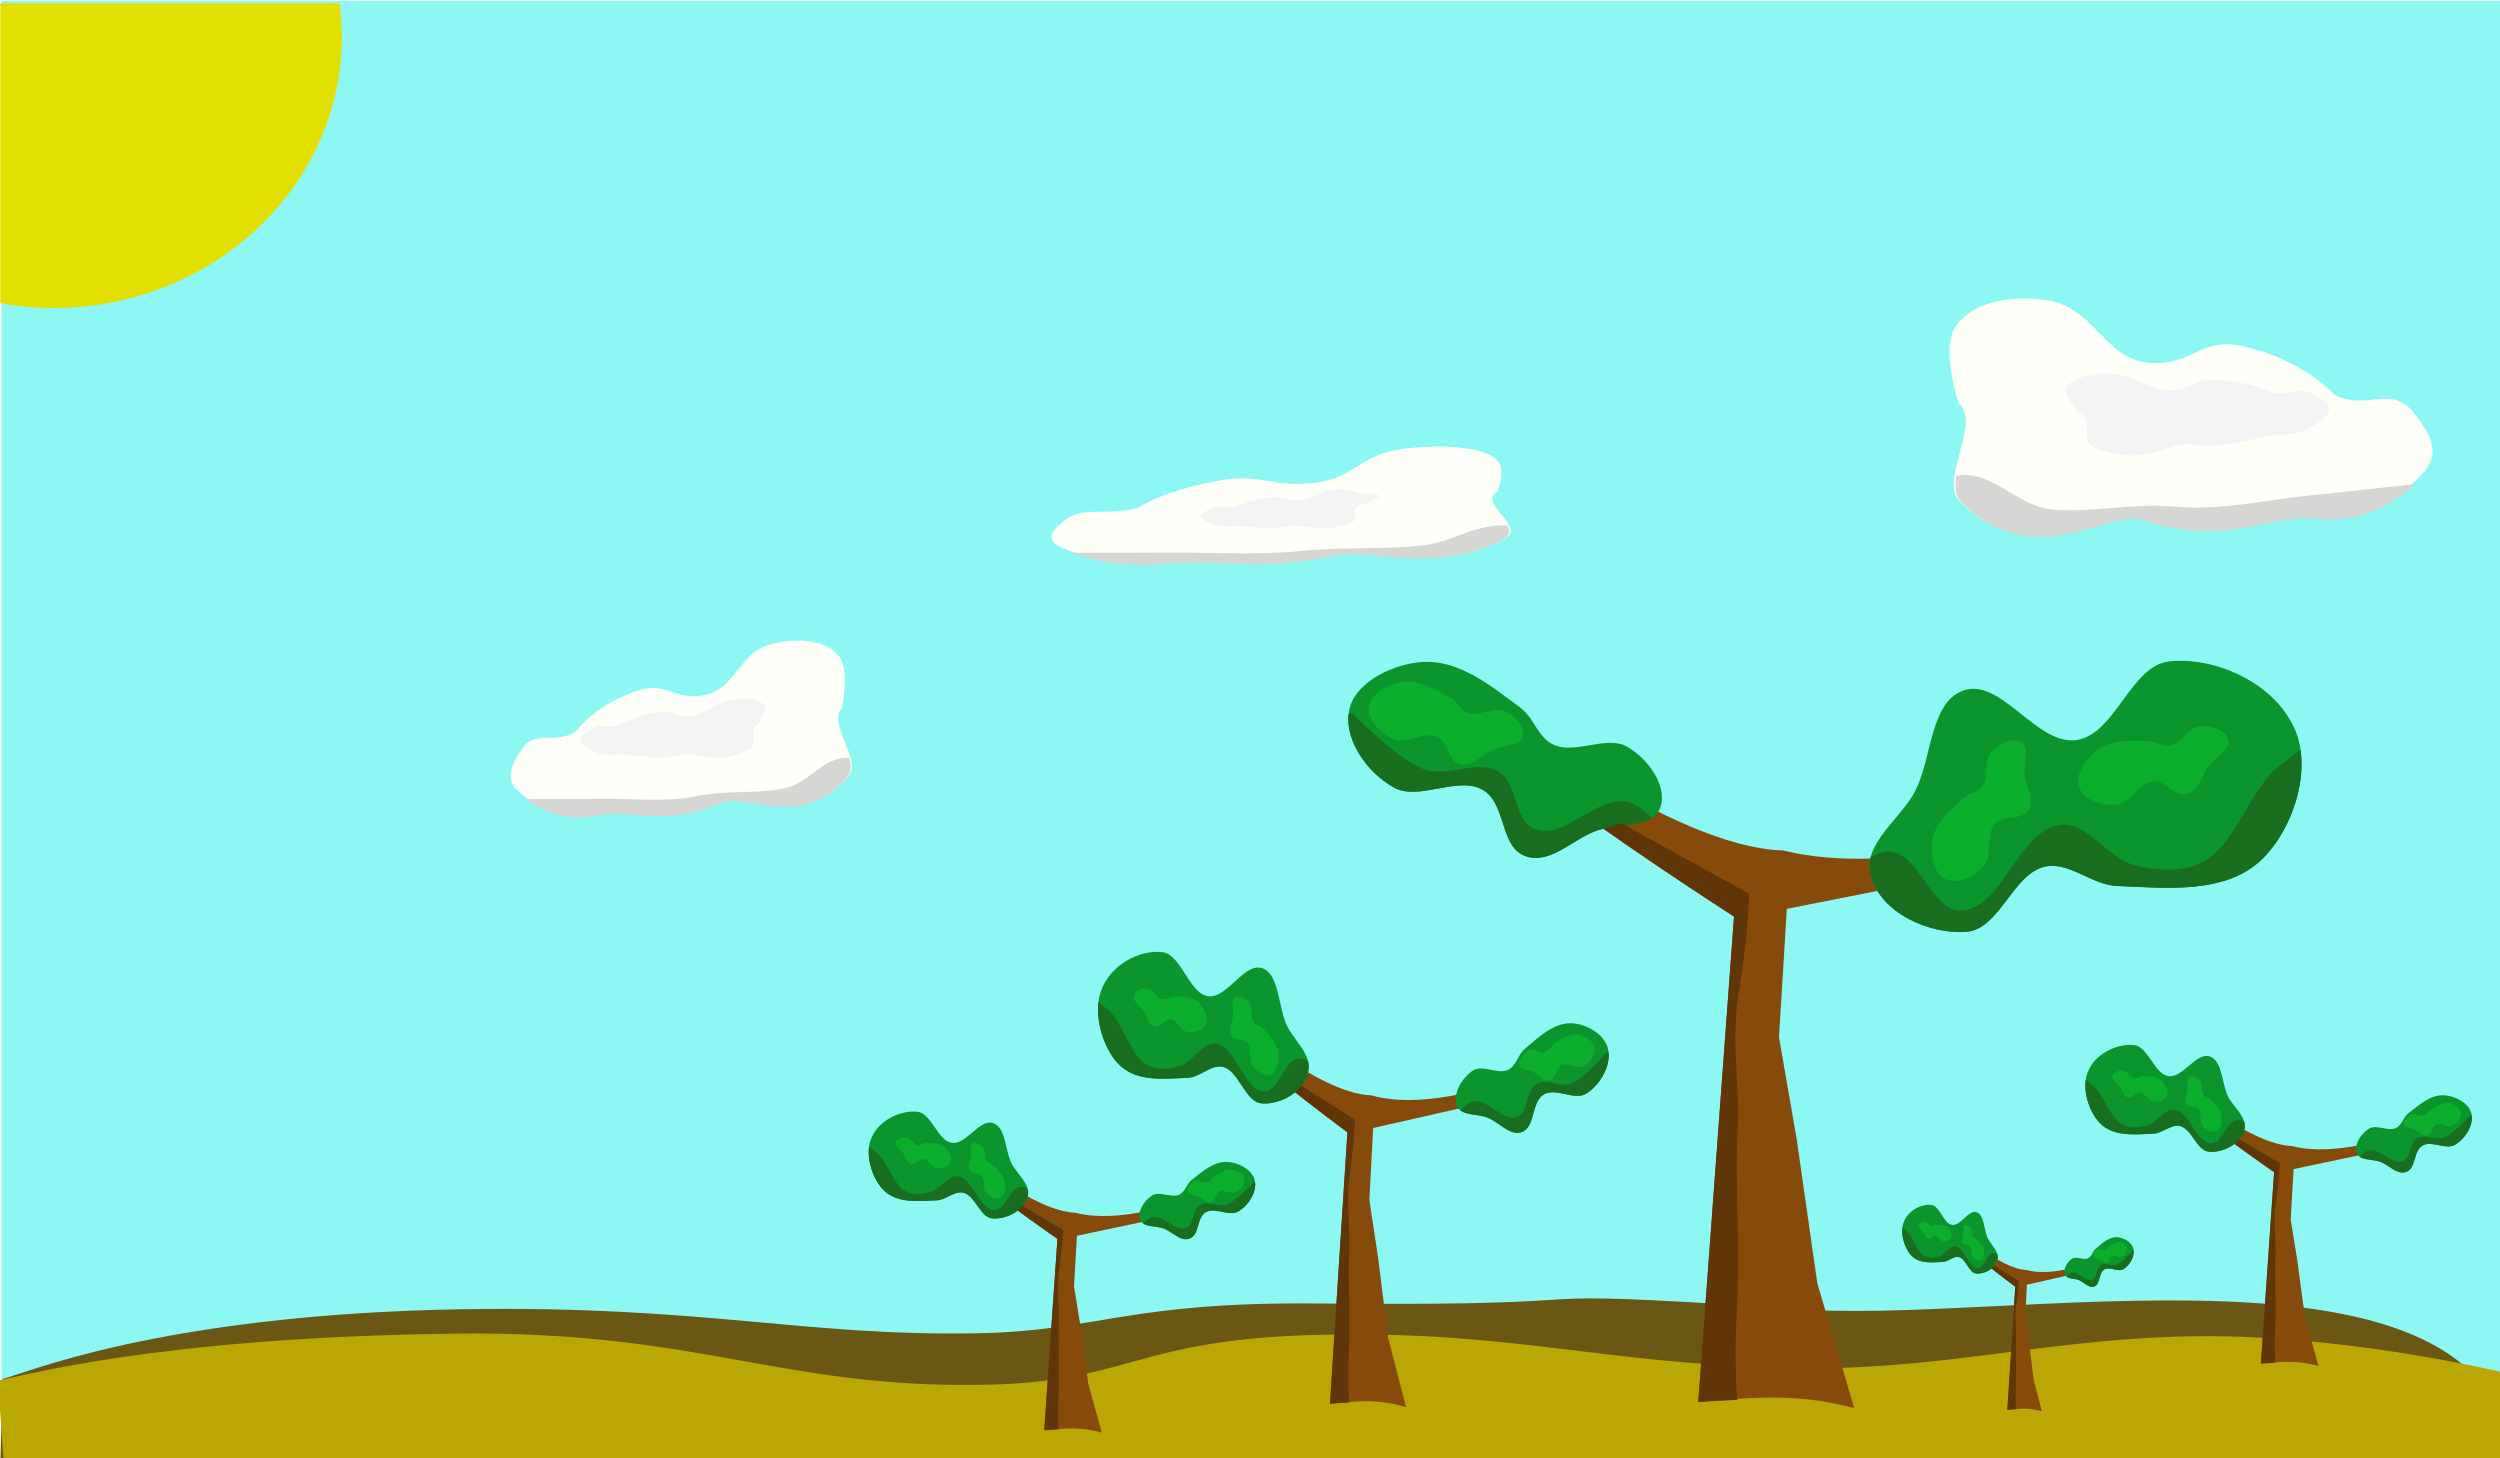 <?xml version="1.0" encoding="UTF-8" standalone="no"?>
<!-- Created with Inkscape (http://www.inkscape.org/) -->

<svg
   width="1200"
   height="700"
   viewBox="0 0 317.5 185.208"
   version="1.1"
   id="svg5"
   inkscape:version="1.1.2 (08b2f3d93c, 2022-04-05)"
   sodipodi:docname="bg-2.svg"
   xmlns:inkscape="http://www.inkscape.org/namespaces/inkscape"
   xmlns:sodipodi="http://sodipodi.sourceforge.net/DTD/sodipodi-0.dtd"
   xmlns="http://www.w3.org/2000/svg"
   xmlns:svg="http://www.w3.org/2000/svg">
  <sodipodi:namedview
     id="namedview7"
     pagecolor="#ffffff"
     bordercolor="#666666"
     borderopacity="1.0"
     inkscape:pageshadow="2"
     inkscape:pageopacity="0.0"
     inkscape:pagecheckerboard="0"
     inkscape:document-units="px"
     showgrid="false"
     units="px"
     width="1100px"
     height="1122.52px"
     inkscape:zoom="0.9814281"
     inkscape:cx="355.60425"
     inkscape:cy="412.66395"
     inkscape:window-width="1920"
     inkscape:window-height="960"
     inkscape:window-x="0"
     inkscape:window-y="0"
     inkscape:window-maximized="1"
     inkscape:current-layer="layer1"
     showguides="false" />
  <defs
     id="defs2">
    <filter
       inkscape:collect="always"
       style="color-interpolation-filters:sRGB"
       id="filter39509"
       x="-0.026"
       y="-0.054"
       width="1.053"
       height="1.108">
      <feGaussianBlur
         inkscape:collect="always"
         stdDeviation="0.205"
         id="feGaussianBlur39511" />
    </filter>
  </defs>
  <g
     inkscape:label="Слой 1"
     inkscape:groupmode="layer"
     id="layer1">
    <rect
       style="fill:#8df8f3;fill-opacity:1;stroke-width:0.265"
       id="rect1010"
       width="318.946"
       height="186.687"
       x="0.192"
       y="0.119" />
    <path
       style="fill:#6a5713;fill-opacity:1;stroke:none;stroke-width:0.132px;stroke-linecap:butt;stroke-linejoin:miter;stroke-opacity:1"
       d="M 0.336,175.109 C 2.506,174.748 19.78,166.916 58.746,166.272 c 30.48,-0.504 43.336,3.474 65.474,3.05 15.207,-0.291 18.959,-4.01 43.167,-3.781 44.29,0.418 18.257,-2.062 59.995,0.62 26.185,2.557 89.717,-11.555 91.602,19.878 H 0.037 Z"
       id="path3202"
       sodipodi:nodetypes="csascccc" />
    <path
       style="fill:#bba704;fill-opacity:1;stroke:none;stroke-width:0.108px;stroke-linecap:butt;stroke-linejoin:miter;stroke-opacity:1"
       d="m -0.258,175.309 c 2.17,-0.243 19.444,-5.508 58.41,-5.941 30.48,-0.339 41.019,6.924 66.597,6.508 19.073,-0.31 19.144,-5.838 43.167,-6.362 24.362,-0.531 35.584,3.773 59.995,4.236 17.588,0.334 31.084,-3.403 47.997,-3.98 1.712,-0.059 3.46,-0.085 5.25,-0.071 19.513,0.151 38.678,5.056 38.678,5.056 L 319.512,187.113 H 0.566 Z"
       id="path7318"
       sodipodi:nodetypes="csasssscccc" />
    <g
       id="g25140"
       transform="matrix(1.054,0,0,1.159,168.212,-19.059)">
      <path
         style="fill:#864a0b;fill-opacity:1;stroke:none;stroke-width:0.265px;stroke-linecap:butt;stroke-linejoin:miter;stroke-opacity:1"
         d="m 45.035,170.071 4.309,-53.19 c 0,0 -15.937,-9.327 -23.62,-14.925 -2.699,-1.967 -5.567,-8.33 -5.567,-8.33 0,0 21.358,15.632 35.111,16.009 13.793,3.129 33.378,-2.806 33.378,-2.806 l 17.245,0.165 -50.185,9.039 -0.942,14.075 2.137,11.183 2.48,15.773 4.449,13.678 c -6.889,-1.651 -11.909,-1.205 -18.792,-0.667 l -0.002,0.003"
         id="path25128"
         sodipodi:nodetypes="ccsccccccccccc" />
      <path
         style="fill:#0a962c;fill-opacity:1;stroke:none;stroke-width:0.265px;stroke-linecap:butt;stroke-linejoin:miter;stroke-opacity:1"
         d="m 71.233,103.014 c 1.945,-3.556 1.745,-9.38 5.53,-10.831 4.639,-1.779 9.001,6.063 13.917,5.341 4.641,-0.682 6.462,-8.164 11.132,-8.608 5.662,-0.539 12.952,2.49 15.224,7.704 1.93,4.428 -0.409,10.707 -4.011,13.926 -4.431,3.959 -11.636,3.191 -17.574,2.982 -2.975,-0.105 -5.764,-2.722 -8.678,-2.112 -3.838,0.803 -5.447,6.818 -9.356,7.131 -4.381,0.35 -10.43,-1.996 -11.624,-6.226 -0.976,-3.458 3.715,-6.154 5.439,-9.306 z"
         id="path25130"
         sodipodi:nodetypes="sssssssssss" />
      <path
         style="fill:#0a962c;fill-opacity:1;stroke:none;stroke-width:0.174px;stroke-linecap:butt;stroke-linejoin:miter;stroke-opacity:1"
         d="m 32.777,107.472 c -2.8,0.893 -5.415,3.58 -8.299,2.862 -3.535,-0.879 -2.396,-5.977 -5.597,-7.431 -3.021,-1.372 -7.59,1.328 -10.517,-0.161 -3.549,-1.806 -6.372,-5.802 -5.25,-8.965 0.953,-2.686 5.259,-4.659 8.865,-4.801 4.436,-0.175 8.27,2.776 11.628,5.017 1.683,1.123 2.079,3.306 4.061,4.087 2.611,1.028 6.369,-1.091 8.79,0.182 2.715,1.427 5.136,4.668 3.847,6.999 -1.054,1.905 -5.048,1.419 -7.53,2.211 z"
         id="path25132"
         sodipodi:nodetypes="sssssssssss" />
      <path
         id="path25134"
         style="fill:#196d1f;fill-opacity:1;stroke:none;stroke-width:0.265px;stroke-linecap:butt;stroke-linejoin:miter;stroke-opacity:1"
         d="m 117.602,98.581 c -0.852,0.578 -1.668,1.199 -2.355,1.66 -3.961,2.656 -5.198,8.648 -9.507,10.692 -2.426,1.151 -5.42,0.889 -8.048,0.336 -3.288,-0.691 -5.706,-4.786 -9.048,-4.44 -5.057,0.523 -6.944,9.357 -12.028,9.38 -3.547,0.017 -4.912,-6.226 -8.451,-6.465 -0.705,-0.048 -1.51,0.174 -2.331,0.538 -0.201,0.654 -0.241,1.329 -0.041,2.037 1.194,4.23 7.243,6.576 11.624,6.226 3.909,-0.312 5.518,-6.327 9.355,-7.13 2.914,-0.61 5.703,2.006 8.678,2.111 5.938,0.21 13.143,0.978 17.574,-2.981 3.097,-2.767 5.256,-7.794 4.576,-11.965 z" />
      <path
         id="path25136"
         style="fill:#196d1f;fill-opacity:1;stroke:none;stroke-width:0.265px;stroke-linecap:butt;stroke-linejoin:miter;stroke-opacity:1"
         d="m 3.284,94.674 c -0.092,0.001 -0.231,0.005 -0.384,0.011 -0.373,2.984 2.248,6.42 5.464,8.056 2.927,1.489 7.496,-1.21 10.517,0.162 3.201,1.454 2.062,6.551 5.597,7.431 2.884,0.717 5.498,-1.969 8.299,-2.862 2.038,-0.65 5.095,-0.439 6.707,-1.398 -0.912,-0.783 -2.02,-1.579 -2.93,-1.755 -3.835,-0.744 -7.699,4.306 -11.35,2.916 -2.326,-0.886 -1.988,-4.99 -4.164,-6.198 -2.648,-1.469 -6.212,0.661 -9.081,-0.309 -3.298,-1.115 -8.513,-6.053 -8.513,-6.053 0,0 -0.058,-0.001 -0.162,-10e-7 z" />
      <path
         id="path25138"
         style="fill:#603508;fill-opacity:1;stroke:none;stroke-width:0.265px;stroke-linecap:butt;stroke-linejoin:miter;stroke-opacity:1"
         d="m 35.689,106.684 -2.094,0.567 c 7.493,4.796 15.748,9.63 15.748,9.63 l -4.308,53.19 5.16e-4,0.006 0.002,-0.003 c 1.016,-0.079 3.749,-0.17 4.696,-0.239 0,0 -0.398,-4.282 -0.066,-9.476 0.423,-6.626 -0.198,-14.805 0.101,-19.946 0.3,-5.151 -0.772,-9.595 0.057,-14.596 0.557,-3.358 1.048,-6.426 1.279,-10.098 l 0.083,-1.32 -15.287,-7.685 z"
         sodipodi:nodetypes="cccccccssssccc" />
      <path
         style="opacity:1;mix-blend-mode:normal;fill:#0ebb2e;fill-opacity:0.651;stroke:none;stroke-width:0.081px;stroke-linecap:butt;stroke-linejoin:miter;stroke-opacity:1;filter:url(#filter39509)"
         d="m 20.32,98.585 c -1.296,0.512 -2.411,1.816 -3.831,1.613 -1.74,-0.249 -1.456,-2.569 -3.065,-3.088 -1.519,-0.49 -3.57,0.9 -5.05,0.354 -1.794,-0.662 -3.353,-2.33 -2.978,-3.786 0.319,-1.237 2.281,-2.291 4.003,-2.501 2.117,-0.258 4.107,0.903 5.832,1.767 0.864,0.433 1.167,1.391 2.157,1.658 1.304,0.353 2.997,-0.745 4.223,-0.275 1.375,0.527 2.702,1.874 2.204,2.966 -0.407,0.893 -2.347,0.838 -3.496,1.291 z"
         id="path39291"
         sodipodi:nodetypes="sssssssssss" />
      <path
         style="opacity:1;fill:#0ebb2e;fill-opacity:0.651;stroke:none;stroke-width:0.081px;stroke-linecap:butt;stroke-linejoin:miter;stroke-opacity:1;filter:url(#filter39509)"
         d="m 105.666,103.151 c -1.296,0.512 -2.411,1.816 -3.831,1.613 -1.74,-0.249 -1.456,-2.569 -3.065,-3.088 -1.519,-0.49 -3.57,0.9 -5.05,0.354 -1.794,-0.662 -3.353,-2.33 -2.978,-3.786 0.319,-1.237 2.281,-2.291 4.003,-2.501 2.117,-0.258 4.107,0.903 5.832,1.767 0.864,0.433 1.167,1.391 2.157,1.658 1.304,0.353 2.997,-0.745 4.223,-0.275 1.375,0.527 2.702,1.874 2.204,2.966 -0.407,0.893 -2.347,0.838 -3.496,1.291 z"
         id="path39891"
         sodipodi:nodetypes="sssssssssss"
         transform="matrix(0.876,-0.439,0.531,0.876,-40.779,56.358)" />
      <path
         style="opacity:1;fill:#0ebb2e;fill-opacity:0.651;stroke:none;stroke-width:0.081px;stroke-linecap:butt;stroke-linejoin:miter;stroke-opacity:1;filter:url(#filter39509)"
         d="m 105.666,103.151 c -1.296,0.512 -2.411,1.816 -3.831,1.613 -1.74,-0.249 -1.456,-2.569 -3.065,-3.088 -1.519,-0.49 -3.57,0.9 -5.05,0.354 -1.794,-0.662 -3.353,-2.33 -2.978,-3.786 0.319,-1.237 2.281,-2.291 4.003,-2.501 2.117,-0.258 4.107,0.903 5.832,1.767 0.864,0.433 1.167,1.391 2.157,1.658 1.304,0.353 2.997,-0.745 4.223,-0.275 1.375,0.527 2.702,1.874 2.204,2.966 -0.407,0.893 -2.347,0.838 -3.496,1.291 z"
         id="path39893"
         sodipodi:nodetypes="sssssssssss"
         transform="matrix(0.31,-0.865,1.045,0.31,-56.183,160.718)" />
    </g>
    <path
       id="path26971"
       style="opacity:1;fill:#e3df00;fill-opacity:1;stroke:none;stroke-width:0.114"
       d="M 0.037,0.426 V 38.504 A 36.626,34.447 0 0 0 6.787,39.118 36.626,34.447 0 0 0 43.413,4.672 36.626,34.447 0 0 0 43.131,0.426 Z" />
    <g
       id="g38944"
       transform="matrix(0.72,0.24,-0.253,0.684,103.313,-30.834)">
      <path
         style="fill:#fffff9;fill-opacity:1;stroke:none;stroke-width:0.348px;stroke-linecap:butt;stroke-linejoin:miter;stroke-opacity:1"
         d="m 276.022,21.625 c -6.242,-3.271 -13.091,-3.547 -17.867,-2.949 -6.73,0.982 -6.213,5.664 -12.677,7.702 -7.598,2.395 -12.275,-6.015 -20.123,-4.612 -6.491,1.161 -12.201,4.848 -13.032,9.826 -0.602,3.61 3.361,9.748 4.633,11.572 0,0 0.075,0.108 0.109,0.155 0,0 0.118,0.321 0.266,0.376 4.785,1.77 1.334,13.902 5.926,16.187 15.404,7.664 22.943,-6.447 29.024,-7.085 15.717,-0.056 19.335,-8.221 29.159,-10.277 6.151,-1.636 10.973,-7.579 13.034,-13.305 1.461,-4.058 -1.599,-6.814 -5.373,-9.182 -5.025,-3.153 -7.101,2.325 -13.079,1.593 z"
         id="path28136"
         sodipodi:nodetypes="ccsssssssccsssc" />
      <path
         id="path33126"
         style="fill:#d6d6d4;fill-opacity:1;stroke:none;stroke-width:1px;stroke-linecap:butt;stroke-linejoin:miter;stroke-opacity:1"
         d="m 1108.822,120.066 c -16.687,8.214 -43.519,21.368 -60.332,29.27 -25.389,11.932 -49.369,28.202 -76.644,34.76 -27.324,6.569 -53.405,24.305 -76.686,28.23 -17.397,2.638 -35.37,-8.659 -52.559,-4.898 -2.353,0.515 -5.083,1.664 -7.867,3.098 1.395,7.241 3.858,13.204 9.072,15.799 58.219,28.966 86.714,-24.366 109.697,-26.775 59.402,-0.213 73.079,-31.075 110.209,-38.846 19.791,-5.263 35.937,-22.326 45.109,-40.637 z"
         transform="scale(0.265)" />
      <path
         style="opacity:1;fill:#f4f4f4;fill-opacity:1;stroke:none;stroke-width:0.149px;stroke-linecap:butt;stroke-linejoin:miter;stroke-opacity:1"
         d="m 265.751,24.651 c -3.486,-0.395 -7.067,0.288 -9.507,1.03 -3.428,1.093 -2.815,2.612 -6.027,4.03 -3.775,1.667 -6.825,-0.636 -10.803,0.726 -3.29,1.126 -5.989,3.015 -6.056,4.786 -0.048,1.284 2.463,2.903 3.258,3.373 0,0 0.047,0.028 0.068,0.04 0,0 0.085,0.095 0.166,0.096 2.618,0.054 1.714,4.532 4.269,4.781 8.572,0.837 11.458,-4.77 14.573,-5.674 8.169,-1.799 9.451,-4.959 14.409,-6.765 3.078,-1.248 5.15,-3.796 5.802,-5.958 0.462,-1.532 -1.331,-2.114 -3.468,-2.484 -2.844,-0.493 -3.522,1.587 -6.684,2.018 z"
         id="path35129"
         sodipodi:nodetypes="ccsssssssccsssc" />
    </g>
    <g
       id="g38952"
       transform="matrix(-0.49,0.221,0.232,0.451,203.284,22.194)">
      <path
         style="fill:#fffff9;fill-opacity:1;stroke:none;stroke-width:0.348px;stroke-linecap:butt;stroke-linejoin:miter;stroke-opacity:1"
         d="m 276.022,21.625 c -6.242,-3.271 -13.091,-3.547 -17.867,-2.949 -6.73,0.982 -6.213,5.664 -12.677,7.702 -7.598,2.395 -12.275,-6.015 -20.123,-4.612 -6.491,1.161 -12.201,4.848 -13.032,9.826 -0.602,3.61 3.361,9.748 4.633,11.572 0,0 0.075,0.108 0.109,0.155 0,0 0.118,0.321 0.266,0.376 4.785,1.77 1.334,13.902 5.926,16.187 15.404,7.664 22.943,-6.447 29.024,-7.085 15.717,-0.056 19.335,-8.221 29.159,-10.277 6.151,-1.636 10.973,-7.579 13.034,-13.305 1.461,-4.058 -1.599,-6.814 -5.373,-9.182 -5.025,-3.153 -7.101,2.325 -13.079,1.593 z"
         id="path38946"
         sodipodi:nodetypes="ccsssssssccsssc" />
      <path
         id="path38948"
         style="fill:#d6d6d4;fill-opacity:1;stroke:none;stroke-width:1px;stroke-linecap:butt;stroke-linejoin:miter;stroke-opacity:1"
         d="m 1108.822,120.066 c -16.687,8.214 -43.519,21.368 -60.332,29.27 -25.389,11.932 -49.369,28.202 -76.644,34.76 -27.324,6.569 -53.405,24.305 -76.686,28.23 -17.397,2.638 -35.37,-8.659 -52.559,-4.898 -2.353,0.515 -5.083,1.664 -7.867,3.098 1.395,7.241 3.858,13.204 9.072,15.799 58.219,28.966 86.714,-24.366 109.697,-26.775 59.402,-0.213 73.079,-31.075 110.209,-38.846 19.791,-5.263 35.937,-22.326 45.109,-40.637 z"
         transform="scale(0.265)" />
      <path
         style="opacity:1;fill:#f4f4f4;fill-opacity:1;stroke:none;stroke-width:0.149px;stroke-linecap:butt;stroke-linejoin:miter;stroke-opacity:1"
         d="m 265.751,24.651 c -3.486,-0.395 -7.067,0.288 -9.507,1.03 -3.428,1.093 -2.815,2.612 -6.027,4.03 -3.775,1.667 -6.825,-0.636 -10.803,0.726 -3.29,1.126 -5.989,3.015 -6.056,4.786 -0.048,1.284 2.463,2.903 3.258,3.373 0,0 0.047,0.028 0.068,0.04 0,0 0.085,0.095 0.166,0.096 2.618,0.054 1.714,4.532 4.269,4.781 8.572,0.837 11.458,-4.77 14.573,-5.674 8.169,-1.799 9.451,-4.959 14.409,-6.765 3.078,-1.248 5.15,-3.796 5.802,-5.958 0.462,-1.532 -1.331,-2.114 -3.468,-2.484 -2.844,-0.493 -3.522,1.587 -6.684,2.018 z"
         id="path38950"
         sodipodi:nodetypes="ccsssssssccsssc" />
    </g>
    <g
       id="g38960"
       transform="matrix(-0.66,0.148,0.312,0.303,319.998,17.075)">
      <path
         style="fill:#fffff9;fill-opacity:1;stroke:none;stroke-width:0.348px;stroke-linecap:butt;stroke-linejoin:miter;stroke-opacity:1"
         d="m 276.022,21.625 c -6.242,-3.271 -13.091,-3.547 -17.867,-2.949 -6.73,0.982 -6.213,5.664 -12.677,7.702 -7.598,2.395 -12.275,-6.015 -20.123,-4.612 -6.491,1.161 -12.201,4.848 -13.032,9.826 -0.602,3.61 3.361,9.748 4.633,11.572 0,0 0.075,0.108 0.109,0.155 0,0 0.118,0.321 0.266,0.376 4.785,1.77 1.334,13.902 5.926,16.187 15.404,7.664 22.943,-6.447 29.024,-7.085 15.717,-0.056 19.335,-8.221 29.159,-10.277 6.151,-1.636 10.973,-7.579 13.034,-13.305 1.461,-4.058 -1.599,-6.814 -5.373,-9.182 -5.025,-3.153 -7.101,2.325 -13.079,1.593 z"
         id="path38954"
         sodipodi:nodetypes="ccsssssssccsssc" />
      <path
         id="path38956"
         style="fill:#d6d6d4;fill-opacity:1;stroke:none;stroke-width:1px;stroke-linecap:butt;stroke-linejoin:miter;stroke-opacity:1"
         d="m 1108.822,120.066 c -16.687,8.214 -43.519,21.368 -60.332,29.27 -25.389,11.932 -49.369,28.202 -76.644,34.76 -27.324,6.569 -53.405,24.305 -76.686,28.23 -17.397,2.638 -35.37,-8.659 -52.559,-4.898 -2.353,0.515 -5.083,1.664 -7.867,3.098 1.395,7.241 3.858,13.204 9.072,15.799 58.219,28.966 86.714,-24.366 109.697,-26.775 59.402,-0.213 73.079,-31.075 110.209,-38.846 19.791,-5.263 35.937,-22.326 45.109,-40.637 z"
         transform="scale(0.265)" />
      <path
         style="opacity:1;fill:#f4f4f4;fill-opacity:1;stroke:none;stroke-width:0.121px;stroke-linecap:butt;stroke-linejoin:miter;stroke-opacity:1"
         d="m 260.505,28.549 c -2.583,-0.836 -5.097,-0.675 -6.774,-0.306 -2.349,0.566 -1.708,2.07 -3.858,2.97 -2.528,1.057 -5.04,-1.508 -7.754,-0.765 -2.245,0.615 -2.931,3.363 -3.782,3.674 -4.069,1.487 -0.749,3.25 2.803,3.596 0,0 0.038,0.032 0.055,0.047 0,0 0.074,0.1 0.133,0.112 1.909,0.401 1.83,4.475 3.719,5.05 6.336,1.93 7.708,-2.937 9.855,-3.367 5.702,-0.593 6.226,-3.382 9.595,-4.411 2.075,-0.757 3.251,-2.867 3.446,-4.806 0.138,-1.374 -1.24,-2.159 -2.84,-2.791 -2.13,-0.842 -2.354,1.016 -4.596,0.997 z"
         id="path38958"
         sodipodi:nodetypes="ccsssssssccsssc" />
    </g>
    <g
       id="g41171"
       transform="matrix(-0.514,0,0,0.648,199.959,68.067)">
      <path
         style="fill:#864a0b;fill-opacity:1;stroke:none;stroke-width:0.265px;stroke-linecap:butt;stroke-linejoin:miter;stroke-opacity:1"
         d="M 60.409,170.071 56.101,116.881 c 0,0 15.937,-9.327 23.62,-14.925 2.699,-1.967 5.567,-8.33 5.567,-8.33 0,0 -21.358,15.632 -35.111,16.009 -13.793,3.129 -33.378,-2.806 -33.378,-2.806 l -17.245,0.165 50.185,9.039 0.942,14.075 -2.137,11.183 -2.48,15.773 -4.449,13.678 c 6.889,-1.651 11.909,-1.205 18.792,-0.667 l 0.002,0.003"
         id="path41153"
         sodipodi:nodetypes="ccsccccccccccc" />
      <path
         style="fill:#0a962c;fill-opacity:1;stroke:none;stroke-width:0.265px;stroke-linecap:butt;stroke-linejoin:miter;stroke-opacity:1"
         d="m 71.233,95.67 c 1.945,-3.556 1.745,-9.38 5.53,-10.831 4.639,-1.779 9.001,6.063 13.917,5.341 4.641,-0.682 6.462,-8.164 11.132,-8.608 5.662,-0.539 12.952,2.49 15.224,7.704 1.93,4.428 -0.409,10.707 -4.011,13.926 -4.431,3.959 -11.636,3.191 -17.574,2.982 -2.975,-0.105 -5.764,-2.722 -8.678,-2.112 -3.838,0.803 -5.447,6.818 -9.356,7.131 -4.381,0.35 -10.43,-1.996 -11.624,-6.226 -0.976,-3.458 3.715,-6.154 5.439,-9.306 z"
         id="path41155"
         sodipodi:nodetypes="sssssssssss" />
      <path
         style="fill:#0a962c;fill-opacity:1;stroke:none;stroke-width:0.174px;stroke-linecap:butt;stroke-linejoin:miter;stroke-opacity:1"
         d="m 21.445,114 c -2.8,0.893 -5.415,3.58 -8.299,2.862 -3.535,-0.879 -2.396,-5.977 -5.597,-7.431 -3.021,-1.372 -7.59,1.328 -10.517,-0.161 -3.549,-1.806 -6.372,-5.802 -5.25,-8.965 0.953,-2.686 5.259,-4.659 8.865,-4.801 4.436,-0.175 8.27,2.776 11.628,5.017 1.683,1.123 2.079,3.306 4.061,4.087 2.611,1.028 6.369,-1.091 8.79,0.182 2.715,1.427 5.136,4.668 3.847,6.999 -1.054,1.905 -5.048,1.419 -7.53,2.211 z"
         id="path41157"
         sodipodi:nodetypes="sssssssssss" />
      <path
         id="path41161"
         style="fill:#196d1f;fill-opacity:1;stroke:none;stroke-width:0.265px;stroke-linecap:butt;stroke-linejoin:miter;stroke-opacity:1"
         d="m -8.047,101.203 c -0.092,0.001 -0.231,0.005 -0.384,0.011 -0.373,2.984 2.248,6.42 5.464,8.056 2.927,1.489 7.496,-1.21 10.517,0.162 3.201,1.454 2.062,6.551 5.597,7.431 2.884,0.717 5.498,-1.969 8.299,-2.862 2.038,-0.65 5.095,-0.439 6.707,-1.398 -0.912,-0.783 -2.02,-1.579 -2.93,-1.755 -3.835,-0.744 -7.699,4.306 -11.35,2.916 -2.326,-0.886 -1.988,-4.99 -4.164,-6.198 -2.648,-1.469 -6.212,0.661 -9.081,-0.309 -3.298,-1.115 -8.513,-6.053 -8.513,-6.053 0,0 -0.058,-10e-4 -0.162,0 z" />
      <path
         id="path41163"
         style="fill:#603508;fill-opacity:1;stroke:none;stroke-width:0.265px;stroke-linecap:butt;stroke-linejoin:miter;stroke-opacity:1"
         d="m 69.755,106.684 2.094,0.567 c -7.493,4.796 -15.748,9.63 -15.748,9.63 l 4.308,53.19 -5.16e-4,0.006 -0.002,-0.003 c -1.016,-0.079 -3.749,-0.17 -4.696,-0.239 0,0 0.398,-4.282 0.066,-9.476 -0.423,-6.626 0.198,-14.805 -0.101,-19.946 -0.3,-5.151 0.772,-9.595 -0.057,-14.596 -0.557,-3.358 -1.048,-6.426 -1.279,-10.098 l -0.083,-1.32 15.287,-7.685 z"
         sodipodi:nodetypes="cccccccssssccc" />
      <path
         id="path41159"
         style="fill:#196d1f;fill-opacity:1;stroke:none;stroke-width:0.265px;stroke-linecap:butt;stroke-linejoin:miter;stroke-opacity:1"
         d="m 117.602,91.237 c -0.852,0.578 -1.668,1.199 -2.355,1.66 -3.961,2.656 -5.198,8.648 -9.507,10.692 -2.426,1.151 -5.42,0.889 -8.048,0.336 -3.288,-0.691 -5.706,-4.786 -9.048,-4.44 -5.057,0.523 -6.944,9.357 -12.028,9.38 -3.547,0.017 -4.912,-6.226 -8.451,-6.465 -0.705,-0.048 -1.51,0.174 -2.331,0.538 -0.201,0.654 -0.241,1.329 -0.041,2.037 1.194,4.23 7.243,6.576 11.624,6.226 3.909,-0.312 5.518,-6.327 9.355,-7.13 2.914,-0.61 5.703,2.006 8.678,2.111 5.938,0.21 13.143,0.978 17.574,-2.981 3.097,-2.767 5.256,-7.794 4.576,-11.965 z" />
      <path
         style="opacity:1;mix-blend-mode:normal;fill:#0ebb2e;fill-opacity:0.651;stroke:none;stroke-width:0.081px;stroke-linecap:butt;stroke-linejoin:miter;stroke-opacity:1;filter:url(#filter39509)"
         d="m 10.019,105.113 c -1.296,0.512 -2.411,1.816 -3.831,1.613 -1.74,-0.249 -1.456,-2.569 -3.065,-3.088 -1.519,-0.49 -3.57,0.9 -5.05,0.354 -1.794,-0.662 -3.353,-2.33 -2.978,-3.786 0.319,-1.237 2.281,-2.291 4.003,-2.501 2.117,-0.258 4.107,0.903 5.832,1.767 0.864,0.433 1.167,1.391 2.157,1.658 1.304,0.353 2.997,-0.745 4.223,-0.275 1.375,0.527 2.702,1.874 2.204,2.966 -0.407,0.893 -2.347,0.838 -3.496,1.291 z"
         id="path41165"
         sodipodi:nodetypes="sssssssssss" />
      <path
         style="opacity:1;fill:#0ebb2e;fill-opacity:0.651;stroke:none;stroke-width:0.081px;stroke-linecap:butt;stroke-linejoin:miter;stroke-opacity:1;filter:url(#filter39509)"
         d="m 105.666,103.151 c -1.296,0.512 -2.411,1.816 -3.831,1.613 -1.74,-0.249 -1.456,-2.569 -3.065,-3.088 -1.519,-0.49 -3.57,0.9 -5.05,0.354 -1.794,-0.662 -3.353,-2.33 -2.978,-3.786 0.319,-1.237 2.281,-2.291 4.003,-2.501 2.117,-0.258 4.107,0.903 5.832,1.767 0.864,0.433 1.167,1.391 2.157,1.658 1.304,0.353 2.997,-0.745 4.223,-0.275 1.375,0.527 2.702,1.874 2.204,2.966 -0.407,0.893 -2.347,0.838 -3.496,1.291 z"
         id="path41167"
         sodipodi:nodetypes="sssssssssss"
         transform="matrix(0.876,-0.439,0.531,0.876,-40.779,49.013)" />
      <path
         style="opacity:1;fill:#0ebb2e;fill-opacity:0.651;stroke:none;stroke-width:0.081px;stroke-linecap:butt;stroke-linejoin:miter;stroke-opacity:1;filter:url(#filter39509)"
         d="m 105.666,103.151 c -1.296,0.512 -2.411,1.816 -3.831,1.613 -1.74,-0.249 -1.456,-2.569 -3.065,-3.088 -1.519,-0.49 -3.57,0.9 -5.05,0.354 -1.794,-0.662 -3.353,-2.33 -2.978,-3.786 0.319,-1.237 2.281,-2.291 4.003,-2.501 2.117,-0.258 4.107,0.903 5.832,1.767 0.864,0.433 1.167,1.391 2.157,1.658 1.304,0.353 2.997,-0.745 4.223,-0.275 1.375,0.527 2.702,1.874 2.204,2.966 -0.407,0.893 -2.347,0.838 -3.496,1.291 z"
         id="path41169"
         sodipodi:nodetypes="sssssssssss"
         transform="matrix(0.31,-0.865,1.045,0.31,-56.183,153.374)" />
    </g>
    <g
       id="g41290"
       transform="matrix(-0.389,0,0,0.457,310.635,95.45)">
      <path
         style="fill:#864a0b;fill-opacity:1;stroke:none;stroke-width:0.265px;stroke-linecap:butt;stroke-linejoin:miter;stroke-opacity:1"
         d="M 60.409,170.071 56.101,116.881 c 0,0 15.937,-9.327 23.62,-14.925 2.699,-1.967 5.567,-8.33 5.567,-8.33 0,0 -21.358,15.632 -35.111,16.009 -13.793,3.129 -33.378,-2.806 -33.378,-2.806 l -17.245,0.165 50.185,9.039 0.942,14.075 -2.137,11.183 -2.48,15.773 -4.449,13.678 c 6.889,-1.651 11.909,-1.205 18.792,-0.667 l 0.002,0.003"
         id="path41272"
         sodipodi:nodetypes="ccsccccccccccc" />
      <path
         style="fill:#0a962c;fill-opacity:1;stroke:none;stroke-width:0.265px;stroke-linecap:butt;stroke-linejoin:miter;stroke-opacity:1"
         d="m 71.233,95.67 c 1.945,-3.556 1.745,-9.38 5.53,-10.831 4.639,-1.779 9.001,6.063 13.917,5.341 4.641,-0.682 6.462,-8.164 11.132,-8.608 5.662,-0.539 12.952,2.49 15.224,7.704 1.93,4.428 -0.409,10.707 -4.011,13.926 -4.431,3.959 -11.636,3.191 -17.574,2.982 -2.975,-0.105 -5.764,-2.722 -8.678,-2.112 -3.838,0.803 -5.447,6.818 -9.356,7.131 -4.381,0.35 -10.43,-1.996 -11.624,-6.226 -0.976,-3.458 3.715,-6.154 5.439,-9.306 z"
         id="path41274"
         sodipodi:nodetypes="sssssssssss" />
      <path
         style="fill:#0a962c;fill-opacity:1;stroke:none;stroke-width:0.174px;stroke-linecap:butt;stroke-linejoin:miter;stroke-opacity:1"
         d="m 21.445,114 c -2.8,0.893 -5.415,3.58 -8.299,2.862 -3.535,-0.879 -2.396,-5.977 -5.597,-7.431 -3.021,-1.372 -7.59,1.328 -10.517,-0.161 -3.549,-1.806 -6.372,-5.802 -5.25,-8.965 0.953,-2.686 5.259,-4.659 8.865,-4.801 4.436,-0.175 8.27,2.776 11.628,5.017 1.683,1.123 2.079,3.306 4.061,4.087 2.611,1.028 6.369,-1.091 8.79,0.182 2.715,1.427 5.136,4.668 3.847,6.999 -1.054,1.905 -5.048,1.419 -7.53,2.211 z"
         id="path41276"
         sodipodi:nodetypes="sssssssssss" />
      <path
         id="path41278"
         style="fill:#196d1f;fill-opacity:1;stroke:none;stroke-width:0.265px;stroke-linecap:butt;stroke-linejoin:miter;stroke-opacity:1"
         d="m -8.047,101.203 c -0.092,0.001 -0.231,0.005 -0.384,0.011 -0.373,2.984 2.248,6.42 5.464,8.056 2.927,1.489 7.496,-1.21 10.517,0.162 3.201,1.454 2.062,6.551 5.597,7.431 2.884,0.717 5.498,-1.969 8.299,-2.862 2.038,-0.65 5.095,-0.439 6.707,-1.398 -0.912,-0.783 -2.02,-1.579 -2.93,-1.755 -3.835,-0.744 -7.699,4.306 -11.35,2.916 -2.326,-0.886 -1.988,-4.99 -4.164,-6.198 -2.648,-1.469 -6.212,0.661 -9.081,-0.309 -3.298,-1.115 -8.513,-6.053 -8.513,-6.053 0,0 -0.058,-10e-4 -0.162,0 z" />
      <path
         id="path41280"
         style="fill:#603508;fill-opacity:1;stroke:none;stroke-width:0.265px;stroke-linecap:butt;stroke-linejoin:miter;stroke-opacity:1"
         d="m 69.755,106.684 2.094,0.567 c -7.493,4.796 -15.748,9.63 -15.748,9.63 l 4.308,53.19 -5.16e-4,0.006 -0.002,-0.003 c -1.016,-0.079 -3.749,-0.17 -4.696,-0.239 0,0 0.398,-4.282 0.066,-9.476 -0.423,-6.626 0.198,-14.805 -0.101,-19.946 -0.3,-5.151 0.772,-9.595 -0.057,-14.596 -0.557,-3.358 -1.048,-6.426 -1.279,-10.098 l -0.083,-1.32 15.287,-7.685 z"
         sodipodi:nodetypes="cccccccssssccc" />
      <path
         id="path41282"
         style="fill:#196d1f;fill-opacity:1;stroke:none;stroke-width:0.265px;stroke-linecap:butt;stroke-linejoin:miter;stroke-opacity:1"
         d="m 117.602,91.237 c -0.852,0.578 -1.668,1.199 -2.355,1.66 -3.961,2.656 -5.198,8.648 -9.507,10.692 -2.426,1.151 -5.42,0.889 -8.048,0.336 -3.288,-0.691 -5.706,-4.786 -9.048,-4.44 -5.057,0.523 -6.944,9.357 -12.028,9.38 -3.547,0.017 -4.912,-6.226 -8.451,-6.465 -0.705,-0.048 -1.51,0.174 -2.331,0.538 -0.201,0.654 -0.241,1.329 -0.041,2.037 1.194,4.23 7.243,6.576 11.624,6.226 3.909,-0.312 5.518,-6.327 9.355,-7.13 2.914,-0.61 5.703,2.006 8.678,2.111 5.938,0.21 13.143,0.978 17.574,-2.981 3.097,-2.767 5.256,-7.794 4.576,-11.965 z" />
      <path
         style="opacity:1;mix-blend-mode:normal;fill:#0ebb2e;fill-opacity:0.651;stroke:none;stroke-width:0.081px;stroke-linecap:butt;stroke-linejoin:miter;stroke-opacity:1;filter:url(#filter39509)"
         d="m 10.019,105.113 c -1.296,0.512 -2.411,1.816 -3.831,1.613 -1.74,-0.249 -1.456,-2.569 -3.065,-3.088 -1.519,-0.49 -3.57,0.9 -5.05,0.354 -1.794,-0.662 -3.353,-2.33 -2.978,-3.786 0.319,-1.237 2.281,-2.291 4.003,-2.501 2.117,-0.258 4.107,0.903 5.832,1.767 0.864,0.433 1.167,1.391 2.157,1.658 1.304,0.353 2.997,-0.745 4.223,-0.275 1.375,0.527 2.702,1.874 2.204,2.966 -0.407,0.893 -2.347,0.838 -3.496,1.291 z"
         id="path41284"
         sodipodi:nodetypes="sssssssssss" />
      <path
         style="opacity:1;fill:#0ebb2e;fill-opacity:0.651;stroke:none;stroke-width:0.081px;stroke-linecap:butt;stroke-linejoin:miter;stroke-opacity:1;filter:url(#filter39509)"
         d="m 105.666,103.151 c -1.296,0.512 -2.411,1.816 -3.831,1.613 -1.74,-0.249 -1.456,-2.569 -3.065,-3.088 -1.519,-0.49 -3.57,0.9 -5.05,0.354 -1.794,-0.662 -3.353,-2.33 -2.978,-3.786 0.319,-1.237 2.281,-2.291 4.003,-2.501 2.117,-0.258 4.107,0.903 5.832,1.767 0.864,0.433 1.167,1.391 2.157,1.658 1.304,0.353 2.997,-0.745 4.223,-0.275 1.375,0.527 2.702,1.874 2.204,2.966 -0.407,0.893 -2.347,0.838 -3.496,1.291 z"
         id="path41286"
         sodipodi:nodetypes="sssssssssss"
         transform="matrix(0.876,-0.439,0.531,0.876,-40.779,49.013)" />
      <path
         style="opacity:1;fill:#0ebb2e;fill-opacity:0.651;stroke:none;stroke-width:0.081px;stroke-linecap:butt;stroke-linejoin:miter;stroke-opacity:1;filter:url(#filter39509)"
         d="m 105.666,103.151 c -1.296,0.512 -2.411,1.816 -3.831,1.613 -1.74,-0.249 -1.456,-2.569 -3.065,-3.088 -1.519,-0.49 -3.57,0.9 -5.05,0.354 -1.794,-0.662 -3.353,-2.33 -2.978,-3.786 0.319,-1.237 2.281,-2.291 4.003,-2.501 2.117,-0.258 4.107,0.903 5.832,1.767 0.864,0.433 1.167,1.391 2.157,1.658 1.304,0.353 2.997,-0.745 4.223,-0.275 1.375,0.527 2.702,1.874 2.204,2.966 -0.407,0.893 -2.347,0.838 -3.496,1.291 z"
         id="path41288"
         sodipodi:nodetypes="sssssssssss"
         transform="matrix(0.31,-0.865,1.045,0.31,-56.183,153.374)" />
    </g>
    <g
       id="g41310"
       transform="matrix(-0.389,0,0,0.457,156.118,103.917)">
      <path
         style="fill:#864a0b;fill-opacity:1;stroke:none;stroke-width:0.265px;stroke-linecap:butt;stroke-linejoin:miter;stroke-opacity:1"
         d="M 60.409,170.071 56.101,116.881 c 0,0 15.937,-9.327 23.62,-14.925 2.699,-1.967 5.567,-8.33 5.567,-8.33 0,0 -21.358,15.632 -35.111,16.009 -13.793,3.129 -33.378,-2.806 -33.378,-2.806 l -17.245,0.165 50.185,9.039 0.942,14.075 -2.137,11.183 -2.48,15.773 -4.449,13.678 c 6.889,-1.651 11.909,-1.205 18.792,-0.667 l 0.002,0.003"
         id="path41292"
         sodipodi:nodetypes="ccsccccccccccc" />
      <path
         style="fill:#0a962c;fill-opacity:1;stroke:none;stroke-width:0.265px;stroke-linecap:butt;stroke-linejoin:miter;stroke-opacity:1"
         d="m 71.233,95.67 c 1.945,-3.556 1.745,-9.38 5.53,-10.831 4.639,-1.779 9.001,6.063 13.917,5.341 4.641,-0.682 6.462,-8.164 11.132,-8.608 5.662,-0.539 12.952,2.49 15.224,7.704 1.93,4.428 -0.409,10.707 -4.011,13.926 -4.431,3.959 -11.636,3.191 -17.574,2.982 -2.975,-0.105 -5.764,-2.722 -8.678,-2.112 -3.838,0.803 -5.447,6.818 -9.356,7.131 -4.381,0.35 -10.43,-1.996 -11.624,-6.226 -0.976,-3.458 3.715,-6.154 5.439,-9.306 z"
         id="path41294"
         sodipodi:nodetypes="sssssssssss" />
      <path
         style="fill:#0a962c;fill-opacity:1;stroke:none;stroke-width:0.174px;stroke-linecap:butt;stroke-linejoin:miter;stroke-opacity:1"
         d="m 21.445,114 c -2.8,0.893 -5.415,3.58 -8.299,2.862 -3.535,-0.879 -2.396,-5.977 -5.597,-7.431 -3.021,-1.372 -7.59,1.328 -10.517,-0.161 -3.549,-1.806 -6.372,-5.802 -5.25,-8.965 0.953,-2.686 5.259,-4.659 8.865,-4.801 4.436,-0.175 8.27,2.776 11.628,5.017 1.683,1.123 2.079,3.306 4.061,4.087 2.611,1.028 6.369,-1.091 8.79,0.182 2.715,1.427 5.136,4.668 3.847,6.999 -1.054,1.905 -5.048,1.419 -7.53,2.211 z"
         id="path41296"
         sodipodi:nodetypes="sssssssssss" />
      <path
         id="path41298"
         style="fill:#196d1f;fill-opacity:1;stroke:none;stroke-width:0.265px;stroke-linecap:butt;stroke-linejoin:miter;stroke-opacity:1"
         d="m -8.047,101.203 c -0.092,0.001 -0.231,0.005 -0.384,0.011 -0.373,2.984 2.248,6.42 5.464,8.056 2.927,1.489 7.496,-1.21 10.517,0.162 3.201,1.454 2.062,6.551 5.597,7.431 2.884,0.717 5.498,-1.969 8.299,-2.862 2.038,-0.65 5.095,-0.439 6.707,-1.398 -0.912,-0.783 -2.02,-1.579 -2.93,-1.755 -3.835,-0.744 -7.699,4.306 -11.35,2.916 -2.326,-0.886 -1.988,-4.99 -4.164,-6.198 -2.648,-1.469 -6.212,0.661 -9.081,-0.309 -3.298,-1.115 -8.513,-6.053 -8.513,-6.053 0,0 -0.058,-10e-4 -0.162,0 z" />
      <path
         id="path41300"
         style="fill:#603508;fill-opacity:1;stroke:none;stroke-width:0.265px;stroke-linecap:butt;stroke-linejoin:miter;stroke-opacity:1"
         d="m 69.755,106.684 2.094,0.567 c -7.493,4.796 -15.748,9.63 -15.748,9.63 l 4.308,53.19 -5.16e-4,0.006 -0.002,-0.003 c -1.016,-0.079 -3.749,-0.17 -4.696,-0.239 0,0 0.398,-4.282 0.066,-9.476 -0.423,-6.626 0.198,-14.805 -0.101,-19.946 -0.3,-5.151 0.772,-9.595 -0.057,-14.596 -0.557,-3.358 -1.048,-6.426 -1.279,-10.098 l -0.083,-1.32 15.287,-7.685 z"
         sodipodi:nodetypes="cccccccssssccc" />
      <path
         id="path41302"
         style="fill:#196d1f;fill-opacity:1;stroke:none;stroke-width:0.265px;stroke-linecap:butt;stroke-linejoin:miter;stroke-opacity:1"
         d="m 117.602,91.237 c -0.852,0.578 -1.668,1.199 -2.355,1.66 -3.961,2.656 -5.198,8.648 -9.507,10.692 -2.426,1.151 -5.42,0.889 -8.048,0.336 -3.288,-0.691 -5.706,-4.786 -9.048,-4.44 -5.057,0.523 -6.944,9.357 -12.028,9.38 -3.547,0.017 -4.912,-6.226 -8.451,-6.465 -0.705,-0.048 -1.51,0.174 -2.331,0.538 -0.201,0.654 -0.241,1.329 -0.041,2.037 1.194,4.23 7.243,6.576 11.624,6.226 3.909,-0.312 5.518,-6.327 9.355,-7.13 2.914,-0.61 5.703,2.006 8.678,2.111 5.938,0.21 13.143,0.978 17.574,-2.981 3.097,-2.767 5.256,-7.794 4.576,-11.965 z" />
      <path
         style="opacity:1;mix-blend-mode:normal;fill:#0ebb2e;fill-opacity:0.651;stroke:none;stroke-width:0.081px;stroke-linecap:butt;stroke-linejoin:miter;stroke-opacity:1;filter:url(#filter39509)"
         d="m 10.019,105.113 c -1.296,0.512 -2.411,1.816 -3.831,1.613 -1.74,-0.249 -1.456,-2.569 -3.065,-3.088 -1.519,-0.49 -3.57,0.9 -5.05,0.354 -1.794,-0.662 -3.353,-2.33 -2.978,-3.786 0.319,-1.237 2.281,-2.291 4.003,-2.501 2.117,-0.258 4.107,0.903 5.832,1.767 0.864,0.433 1.167,1.391 2.157,1.658 1.304,0.353 2.997,-0.745 4.223,-0.275 1.375,0.527 2.702,1.874 2.204,2.966 -0.407,0.893 -2.347,0.838 -3.496,1.291 z"
         id="path41304"
         sodipodi:nodetypes="sssssssssss" />
      <path
         style="opacity:1;fill:#0ebb2e;fill-opacity:0.651;stroke:none;stroke-width:0.081px;stroke-linecap:butt;stroke-linejoin:miter;stroke-opacity:1;filter:url(#filter39509)"
         d="m 105.666,103.151 c -1.296,0.512 -2.411,1.816 -3.831,1.613 -1.74,-0.249 -1.456,-2.569 -3.065,-3.088 -1.519,-0.49 -3.57,0.9 -5.05,0.354 -1.794,-0.662 -3.353,-2.33 -2.978,-3.786 0.319,-1.237 2.281,-2.291 4.003,-2.501 2.117,-0.258 4.107,0.903 5.832,1.767 0.864,0.433 1.167,1.391 2.157,1.658 1.304,0.353 2.997,-0.745 4.223,-0.275 1.375,0.527 2.702,1.874 2.204,2.966 -0.407,0.893 -2.347,0.838 -3.496,1.291 z"
         id="path41306"
         sodipodi:nodetypes="sssssssssss"
         transform="matrix(0.876,-0.439,0.531,0.876,-40.779,49.013)" />
      <path
         style="opacity:1;fill:#0ebb2e;fill-opacity:0.651;stroke:none;stroke-width:0.081px;stroke-linecap:butt;stroke-linejoin:miter;stroke-opacity:1;filter:url(#filter39509)"
         d="m 105.666,103.151 c -1.296,0.512 -2.411,1.816 -3.831,1.613 -1.74,-0.249 -1.456,-2.569 -3.065,-3.088 -1.519,-0.49 -3.57,0.9 -5.05,0.354 -1.794,-0.662 -3.353,-2.33 -2.978,-3.786 0.319,-1.237 2.281,-2.291 4.003,-2.501 2.117,-0.258 4.107,0.903 5.832,1.767 0.864,0.433 1.167,1.391 2.157,1.658 1.304,0.353 2.997,-0.745 4.223,-0.275 1.375,0.527 2.702,1.874 2.204,2.966 -0.407,0.893 -2.347,0.838 -3.496,1.291 z"
         id="path41308"
         sodipodi:nodetypes="sssssssssss"
         transform="matrix(0.31,-0.865,1.045,0.31,-56.183,153.374)" />
    </g>
    <g
       id="g41330"
       transform="matrix(-0.233,0,0,0.294,269.009,129.045)">
      <path
         style="fill:#864a0b;fill-opacity:1;stroke:none;stroke-width:0.265px;stroke-linecap:butt;stroke-linejoin:miter;stroke-opacity:1"
         d="M 60.409,170.071 56.101,116.881 c 0,0 15.937,-9.327 23.62,-14.925 2.699,-1.967 5.567,-8.33 5.567,-8.33 0,0 -21.358,15.632 -35.111,16.009 -13.793,3.129 -33.378,-2.806 -33.378,-2.806 l -17.245,0.165 50.185,9.039 0.942,14.075 -2.137,11.183 -2.48,15.773 -4.449,13.678 c 6.889,-1.651 11.909,-1.205 18.792,-0.667 l 0.002,0.003"
         id="path41312"
         sodipodi:nodetypes="ccsccccccccccc" />
      <path
         style="fill:#0a962c;fill-opacity:1;stroke:none;stroke-width:0.265px;stroke-linecap:butt;stroke-linejoin:miter;stroke-opacity:1"
         d="m 71.233,95.67 c 1.945,-3.556 1.745,-9.38 5.53,-10.831 4.639,-1.779 9.001,6.063 13.917,5.341 4.641,-0.682 6.462,-8.164 11.132,-8.608 5.662,-0.539 12.952,2.49 15.224,7.704 1.93,4.428 -0.409,10.707 -4.011,13.926 -4.431,3.959 -11.636,3.191 -17.574,2.982 -2.975,-0.105 -5.764,-2.722 -8.678,-2.112 -3.838,0.803 -5.447,6.818 -9.356,7.131 -4.381,0.35 -10.43,-1.996 -11.624,-6.226 -0.976,-3.458 3.715,-6.154 5.439,-9.306 z"
         id="path41314"
         sodipodi:nodetypes="sssssssssss" />
      <path
         style="fill:#0a962c;fill-opacity:1;stroke:none;stroke-width:0.174px;stroke-linecap:butt;stroke-linejoin:miter;stroke-opacity:1"
         d="m 21.445,114 c -2.8,0.893 -5.415,3.58 -8.299,2.862 -3.535,-0.879 -2.396,-5.977 -5.597,-7.431 -3.021,-1.372 -7.59,1.328 -10.517,-0.161 -3.549,-1.806 -6.372,-5.802 -5.25,-8.965 0.953,-2.686 5.259,-4.659 8.865,-4.801 4.436,-0.175 8.27,2.776 11.628,5.017 1.683,1.123 2.079,3.306 4.061,4.087 2.611,1.028 6.369,-1.091 8.79,0.182 2.715,1.427 5.136,4.668 3.847,6.999 -1.054,1.905 -5.048,1.419 -7.53,2.211 z"
         id="path41316"
         sodipodi:nodetypes="sssssssssss" />
      <path
         id="path41318"
         style="fill:#196d1f;fill-opacity:1;stroke:none;stroke-width:0.265px;stroke-linecap:butt;stroke-linejoin:miter;stroke-opacity:1"
         d="m -8.047,101.203 c -0.092,0.001 -0.231,0.005 -0.384,0.011 -0.373,2.984 2.248,6.42 5.464,8.056 2.927,1.489 7.496,-1.21 10.517,0.162 3.201,1.454 2.062,6.551 5.597,7.431 2.884,0.717 5.498,-1.969 8.299,-2.862 2.038,-0.65 5.095,-0.439 6.707,-1.398 -0.912,-0.783 -2.02,-1.579 -2.93,-1.755 -3.835,-0.744 -7.699,4.306 -11.35,2.916 -2.326,-0.886 -1.988,-4.99 -4.164,-6.198 -2.648,-1.469 -6.212,0.661 -9.081,-0.309 -3.298,-1.115 -8.513,-6.053 -8.513,-6.053 0,0 -0.058,-10e-4 -0.162,0 z" />
      <path
         id="path41320"
         style="fill:#603508;fill-opacity:1;stroke:none;stroke-width:0.265px;stroke-linecap:butt;stroke-linejoin:miter;stroke-opacity:1"
         d="m 69.755,106.684 2.094,0.567 c -7.493,4.796 -15.748,9.63 -15.748,9.63 l 4.308,53.19 -5.16e-4,0.006 -0.002,-0.003 c -1.016,-0.079 -3.749,-0.17 -4.696,-0.239 0,0 0.398,-4.282 0.066,-9.476 -0.423,-6.626 0.198,-14.805 -0.101,-19.946 -0.3,-5.151 0.772,-9.595 -0.057,-14.596 -0.557,-3.358 -1.048,-6.426 -1.279,-10.098 l -0.083,-1.32 15.287,-7.685 z"
         sodipodi:nodetypes="cccccccssssccc" />
      <path
         id="path41322"
         style="fill:#196d1f;fill-opacity:1;stroke:none;stroke-width:0.265px;stroke-linecap:butt;stroke-linejoin:miter;stroke-opacity:1"
         d="m 117.602,91.237 c -0.852,0.578 -1.668,1.199 -2.355,1.66 -3.961,2.656 -5.198,8.648 -9.507,10.692 -2.426,1.151 -5.42,0.889 -8.048,0.336 -3.288,-0.691 -5.706,-4.786 -9.048,-4.44 -5.057,0.523 -6.944,9.357 -12.028,9.38 -3.547,0.017 -4.912,-6.226 -8.451,-6.465 -0.705,-0.048 -1.51,0.174 -2.331,0.538 -0.201,0.654 -0.241,1.329 -0.041,2.037 1.194,4.23 7.243,6.576 11.624,6.226 3.909,-0.312 5.518,-6.327 9.355,-7.13 2.914,-0.61 5.703,2.006 8.678,2.111 5.938,0.21 13.143,0.978 17.574,-2.981 3.097,-2.767 5.256,-7.794 4.576,-11.965 z" />
      <path
         style="opacity:1;mix-blend-mode:normal;fill:#0ebb2e;fill-opacity:0.651;stroke:none;stroke-width:0.081px;stroke-linecap:butt;stroke-linejoin:miter;stroke-opacity:1;filter:url(#filter39509)"
         d="m 10.019,105.113 c -1.296,0.512 -2.411,1.816 -3.831,1.613 -1.74,-0.249 -1.456,-2.569 -3.065,-3.088 -1.519,-0.49 -3.57,0.9 -5.05,0.354 -1.794,-0.662 -3.353,-2.33 -2.978,-3.786 0.319,-1.237 2.281,-2.291 4.003,-2.501 2.117,-0.258 4.107,0.903 5.832,1.767 0.864,0.433 1.167,1.391 2.157,1.658 1.304,0.353 2.997,-0.745 4.223,-0.275 1.375,0.527 2.702,1.874 2.204,2.966 -0.407,0.893 -2.347,0.838 -3.496,1.291 z"
         id="path41324"
         sodipodi:nodetypes="sssssssssss" />
      <path
         style="opacity:1;fill:#0ebb2e;fill-opacity:0.651;stroke:none;stroke-width:0.081px;stroke-linecap:butt;stroke-linejoin:miter;stroke-opacity:1;filter:url(#filter39509)"
         d="m 105.666,103.151 c -1.296,0.512 -2.411,1.816 -3.831,1.613 -1.74,-0.249 -1.456,-2.569 -3.065,-3.088 -1.519,-0.49 -3.57,0.9 -5.05,0.354 -1.794,-0.662 -3.353,-2.33 -2.978,-3.786 0.319,-1.237 2.281,-2.291 4.003,-2.501 2.117,-0.258 4.107,0.903 5.832,1.767 0.864,0.433 1.167,1.391 2.157,1.658 1.304,0.353 2.997,-0.745 4.223,-0.275 1.375,0.527 2.702,1.874 2.204,2.966 -0.407,0.893 -2.347,0.838 -3.496,1.291 z"
         id="path41326"
         sodipodi:nodetypes="sssssssssss"
         transform="matrix(0.876,-0.439,0.531,0.876,-40.779,49.013)" />
      <path
         style="opacity:1;fill:#0ebb2e;fill-opacity:0.651;stroke:none;stroke-width:0.081px;stroke-linecap:butt;stroke-linejoin:miter;stroke-opacity:1;filter:url(#filter39509)"
         d="m 105.666,103.151 c -1.296,0.512 -2.411,1.816 -3.831,1.613 -1.74,-0.249 -1.456,-2.569 -3.065,-3.088 -1.519,-0.49 -3.57,0.9 -5.05,0.354 -1.794,-0.662 -3.353,-2.33 -2.978,-3.786 0.319,-1.237 2.281,-2.291 4.003,-2.501 2.117,-0.258 4.107,0.903 5.832,1.767 0.864,0.433 1.167,1.391 2.157,1.658 1.304,0.353 2.997,-0.745 4.223,-0.275 1.375,0.527 2.702,1.874 2.204,2.966 -0.407,0.893 -2.347,0.838 -3.496,1.291 z"
         id="path41328"
         sodipodi:nodetypes="sssssssssss"
         transform="matrix(0.31,-0.865,1.045,0.31,-56.183,153.374)" />
    </g>
  </g>
</svg>
